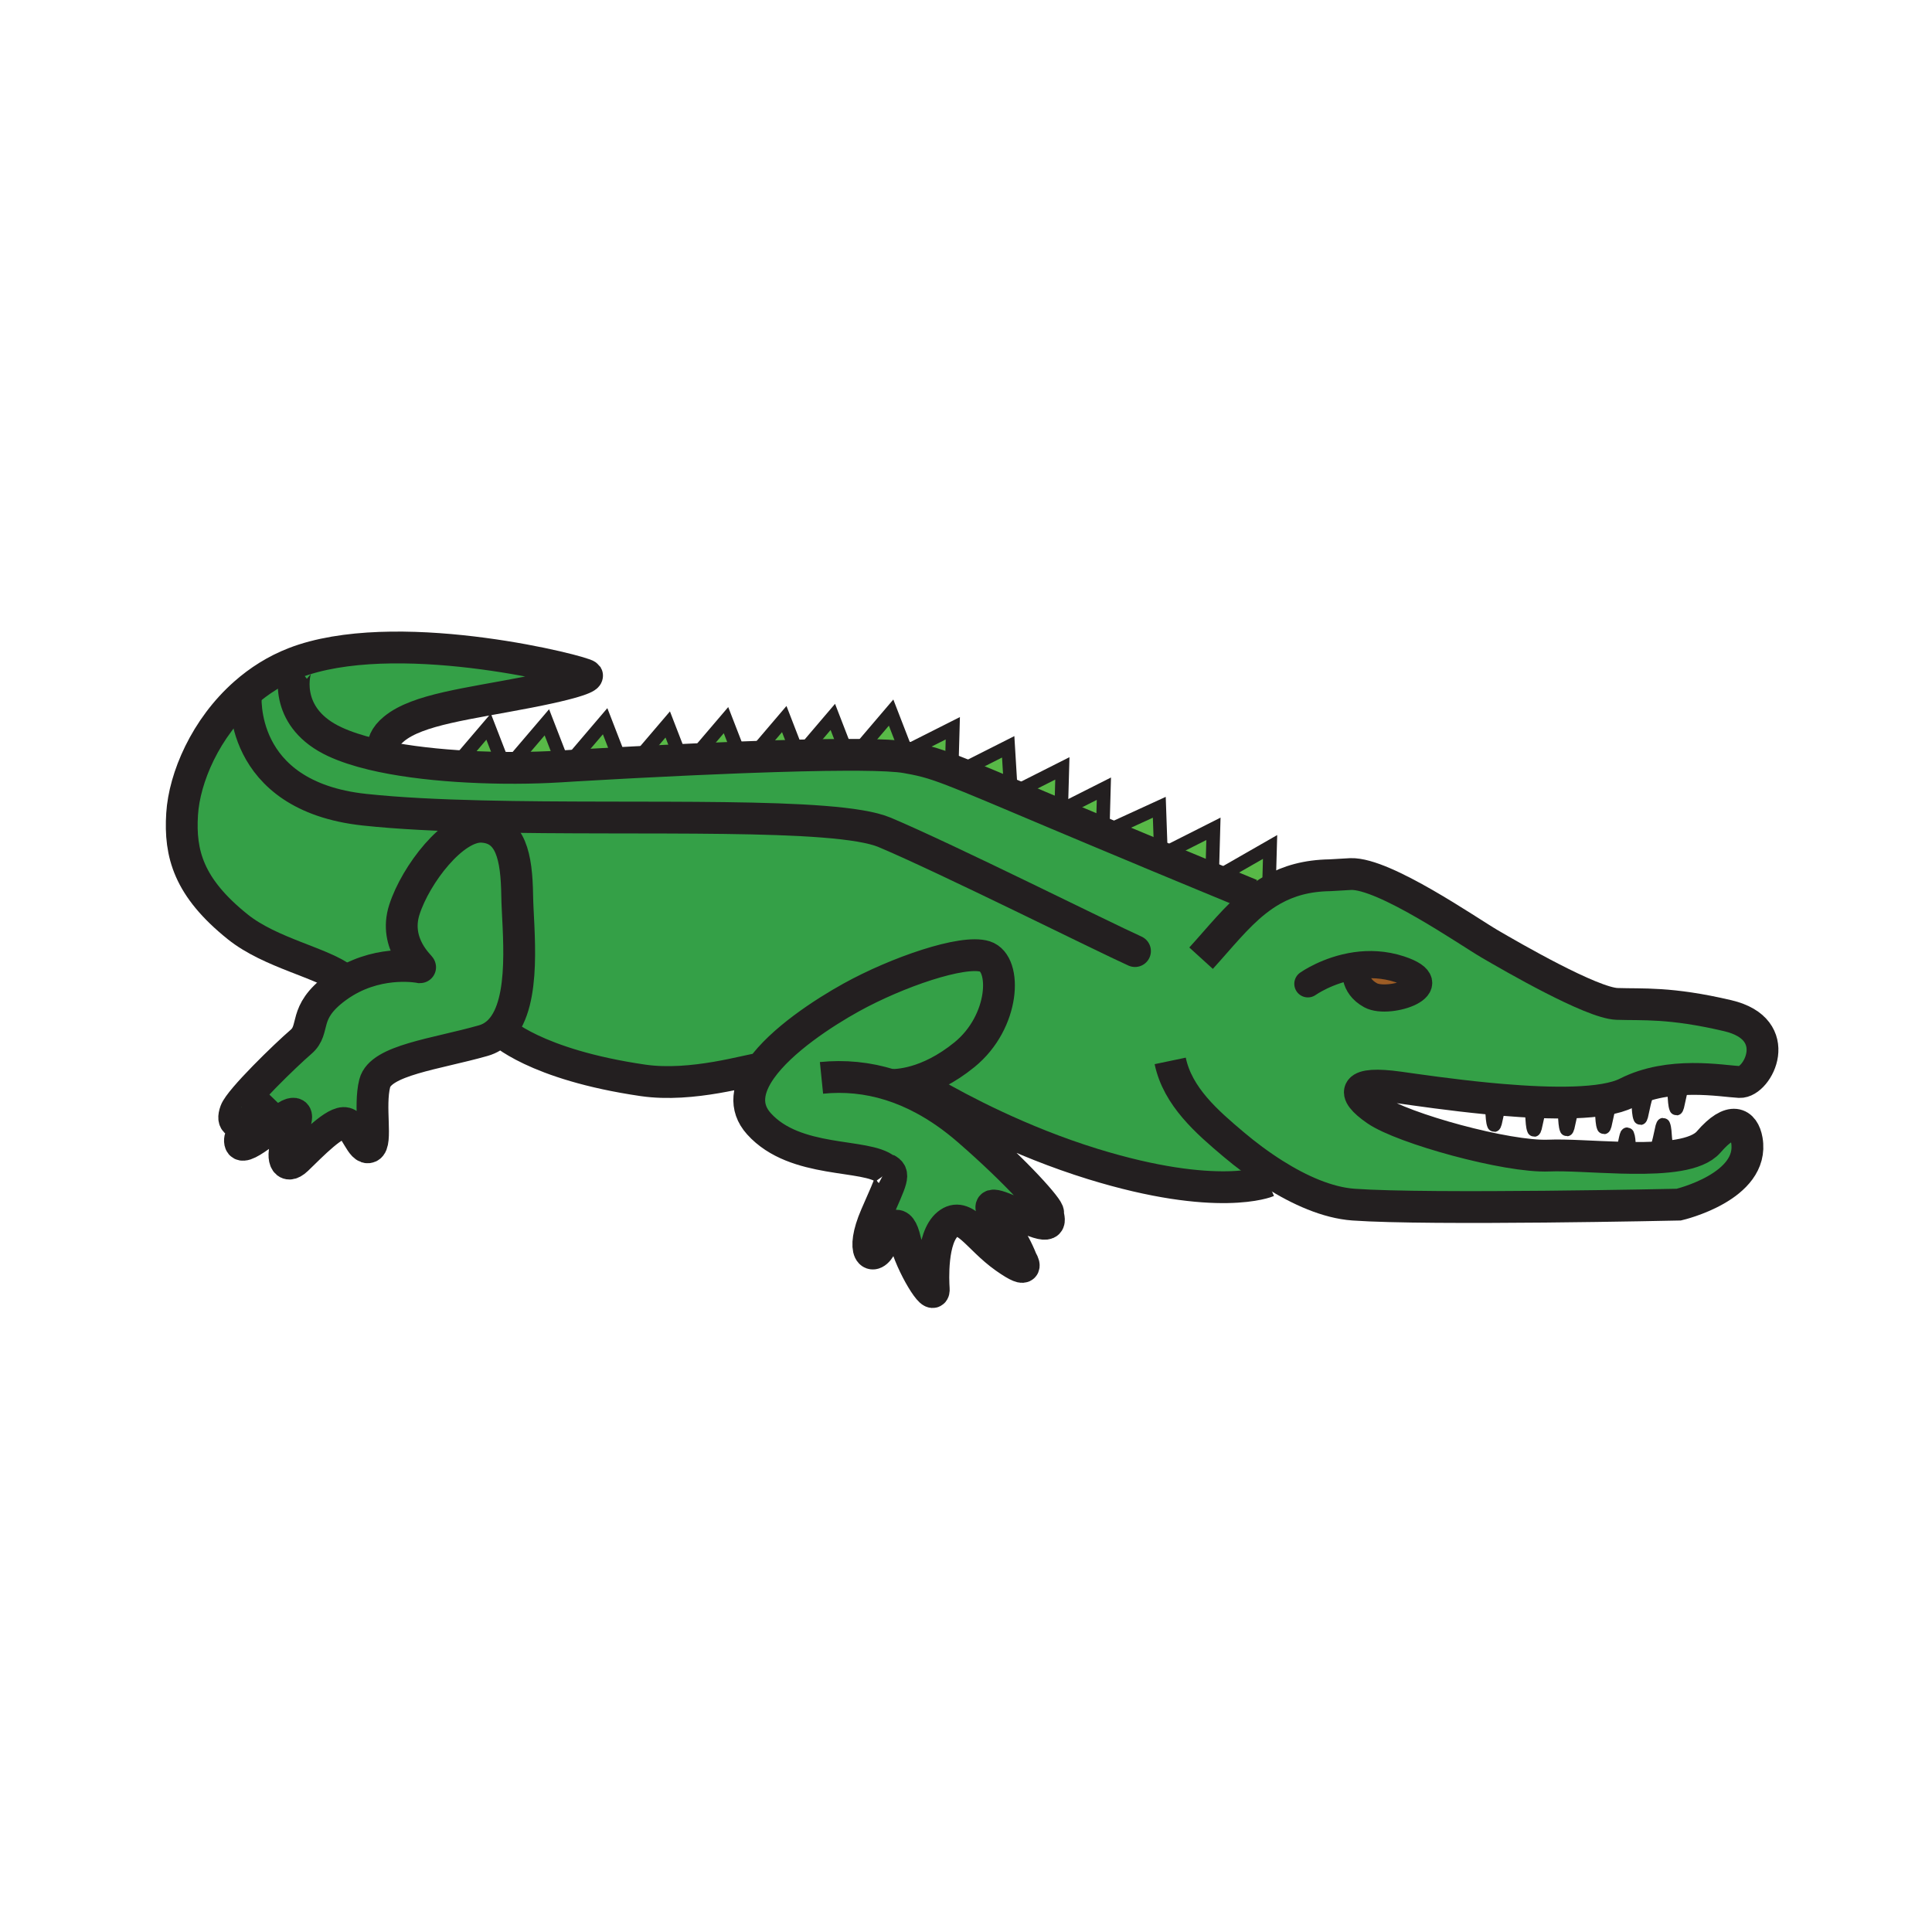 <svg height="850.394" viewBox="0 0 850.394 850.394" width="850.394" xmlns="http://www.w3.org/2000/svg"><path d="m596.74 425.05.18 1.25s-1.68 7.41 6.41 11.8c8.09 4.391 34.38-4.39 12.8-11.46-6.92-2.27-13.56-2.43-19.39-1.59zm-384.4-65.74c-19.07-.45-36.92-1.3-51.91-2.91-56.3-6.05-52.24-50.82-52.24-50.82l-.37-.43c6.21-5.47 13.45-10.11 21.74-13.33l.81 2.13c-1.51 3.91-4.74 22.42 17 32.53 4.69 2.18 10.28 3.99 16.44 5.48 11.23 2.71 24.36 4.35 37.39 5.22 6.62.44 13.22.68 19.53.77 2.11.02 4.18.03 6.21.03 6.95-.02 13.41-.24 18.99-.58.25-.02.5-.03.76-.04 1.75-.11 3.79-.24 6.09-.38 5.3-.3 11.95-.68 19.48-1.09 2.53-.13 5.17-.27 7.89-.42 6.15-.32 12.72-.64 19.5-.96 2.04-.1 4.11-.19 6.18-.29 6.43-.29 12.98-.57 19.5-.82 2.03-.07 4.07-.15 6.09-.22 6.67-.24 13.23-.45 19.52-.6.64-.02 1.27-.04 1.89-.05 6.94-.17 13.51-.27 19.46-.28 2.14-.01 4.19-.01 6.16.01 9.23.07 16.45.4 20.43 1.1 1.35.24 2.6.47 3.8.71 3.47.69 6.55 1.49 10.54 2.84 3.52 1.2 7.76 2.83 13.61 5.21 4.75 1.94 10.56 4.37 17.92 7.47 5.26 2.21 11.31 4.77 18.33 7.73 5.26 2.21 11.06 4.66 17.479 7.35 1.931.81 3.91 1.64 5.95 2.49 7.24 3.04 15.21 6.37 23.99 10.02v.01c6.88 2.86 14.25 5.92 22.18 9.2 5.69 2.36 11.67 4.82 17.94 7.41l2.04 2.94c2.399-1.9 4.92-3.63 7.609-5.13 6.881-3.84 14.91-6.21 25.141-6.36l9.189-.53c14.79-.4 51.57 25.18 61.16 30.78 9.59 5.59 44.78 25.98 55.96 26.38 11.2.4 23.261-.8 48.771 5.19 25.52 6 13.189 29.59 5.2 29.189-8-.41-30.71-4.8-49.57 4.79-10.271 5.23-33.19 4.88-55.16 3.03-2.08-.17-4.14-.36-6.19-.561-16.069-1.56-30.909-3.739-38.979-4.869-19.99-2.801-21.59 2.01-9.99 10 11.59 7.989 57.561 20.79 75.95 19.989 7.74-.34 19.68.601 31.64.931 1.591.04 3.181.08 4.761.09 14.76.18 28.72-.96 33.949-7.021 9.99-11.6 15.471-8.319 16.79-.8 3.591 20.57-29.96 28.391-29.96 28.391s-109.569 2.399-143.16 0c-11.539-.82-23.869-6.41-34.85-13.32l-2.92 3.091s-21.84 9.36-77.07-7.68c-32.229-9.95-59.17-24.5-70.02-30.771l-4.33 2.21c-4.89-2.63-9.78-4.689-14.65-6.22 2.59.08 16.18.05 32.6-13.31 17.81-14.49 18.76-40.141 9.02-43.23-9.73-3.08-38.7 6.88-58.89 18.05-12.23 6.771-30.74 18.851-39.68 31.5l-.22-.149c-4.86.319-30 8.31-51.76 5.13-47.84-6.98-62.79-21.931-62.79-21.931l-.09-.08c11.94-12.619 7.73-44.7 7.53-59.35-.24-17.1-2.83-29.56-15.42-30.27z" fill="#34a047"/><path d="m616.13 426.64c21.58 7.07-4.71 15.851-12.8 11.46-8.09-4.39-6.41-11.8-6.41-11.8l-.18-1.25c5.83-.84 12.47-.68 19.39 1.59z" fill="#9c5c25"/><g fill="#58b947"><path d="m558.6 388.59 1.67 3.02c-2.689 1.5-5.21 3.23-7.609 5.13l-2.04-2.94c-6.271-2.59-12.25-5.05-17.94-7.41l3.319-.39.58-.33 22.46-12.87z"/><path d="m533.67 380.6 2.91 5.07-.58.33-3.32.39c-7.93-3.28-15.3-6.34-22.18-9.2v-.01l.5-1.18-.05-1.47 4.21-.15 18.95-9.57z"/><path d="m510.95 374.53.05 1.47-.5 1.18c-8.78-3.65-16.75-6.98-23.99-10.02l.49-1.16 23.28-10.67zm-25.06-27.38-.439 15.79-4.891 1.73c-6.42-2.69-12.22-5.14-17.479-7.35l3.86-.6 1.279-.65z"/><path d="m467.17 354 1.05 2.07-1.279.65-3.86.6c-7.021-2.96-13.07-5.52-18.33-7.73l.249-.59-.06-1 3.72-.23 18.95-9.56z"/></g><path d="m391.93 477.54c4.87 1.53 9.76 3.59 14.65 6.22 6.54 3.51 13.09 8.05 19.61 13.71 21.609 18.771 35.619 34.681 35.149 36.34-.47 1.671 3.8 8.07-8.31 2.851-12.11-5.22-19.48-9.03-15.67-2.851 3.8 6.181 8.31 10.69 12.35 20.9 0 0 4.75 7.37-7.37-1.18-12.109-8.55-17.82-20.67-25.17-14.73-7.36 5.94-6.41 25.181-6.17 28.5.47 6.55-10.21-10.93-12.59-21.38-2.38-10.439-6.18-6.88-10.21 1.67-4.04 8.55-9.74 3.8-2.62-12.59 7.13-16.38 8.55-18.29 4.51-20.42l-.17.21c-8.53-7.25-39.83-2.31-55.87-20.17-6.64-7.39-4.88-15.851.93-24.07 8.94-12.649 27.45-24.729 39.68-31.5 20.19-11.17 49.16-21.13 58.89-18.05 9.74 3.09 8.79 28.74-9.02 43.23-16.419 13.36-30.009 13.39-32.599 13.31z" fill="#34a047"/><path d="m444.94 348 .06 1-.25.59c-7.36-3.1-13.17-5.53-17.92-7.47l-1.95-3.86 18.89-9.54zm-25.55-27.45-.44 15.78-5.73.58c-3.99-1.35-7.07-2.15-10.54-2.84l-2.05-4.06z" fill="#58b947"/><path d="m400.63 330.01 2.05 4.06c-1.2-.24-2.45-.47-3.8-.71-3.98-.7-11.2-1.03-20.43-1.1l.01-2.46 13.77-16.15 5.7 14.73 2.51 1.73zm-28.35.27.01 1.97c-5.95.01-12.52.11-19.46.28l-.02-.83 13.77-16.15zm-21.38.95.04 1.35c-6.29.15-12.85.36-19.52.6l.01-.53 13.77-16.15zm-25.64.47.07 1.7c-6.52.25-13.07.53-19.5.82l-.05-1.09 13.78-16.15zm-25.65 1.9.04.91c-6.78.32-13.35.64-19.5.96l-.02-.44 13.78-16.15zm-27.56-1.42.21 3.71c-7.53.41-14.18.79-19.48 1.09l-.2-3.38 13.77-16.15z" fill="#58b947"/><path d="m130.37 293.95-.81-2.13c1.32-.52 2.67-1 4.04-1.44 45.83-14.72 123.5 5.22 124.8 7 0 0 1.07 2.02-25.77 7.25-26.83 5.22-48.69 7.6-59.13 16.15-4.2 3.43-5.14 6.67-4.77 9.32l-4.92 1.86c-6.16-1.49-11.75-3.3-16.44-5.48-21.74-10.11-18.51-28.62-17-32.53z" fill="#34a047"/><path d="m246.41 332.65.28 4.71c-.26.01-.51.02-.76.04-5.58.34-12.04.56-18.99.58l-.01-3.9 13.78-16.15z" fill="#58b947"/><path d="m110.54 493.31-2.12.37c-3.56 1.19-6.65.71-4.75-4.52 1.9-5.22 22.17-24.87 28.82-30.57 6.66-5.7.39-12.7 15.36-23.81a46.812 46.812 0 0 1 4.1-2.73c16.37-9.73 32.95-6.3 32.95-6.3.71 0-11.88-9.98-6.89-25.41 4.98-15.44 21.64-37.15 34.22-36.44 12.59.71 15.18 13.17 15.42 30.27.2 14.65 4.41 46.73-7.53 59.35-1.99 2.11-4.44 3.681-7.44 4.53-20.9 5.94-45.12 8.55-47.73 18.76-2.62 10.221 1.18 26.36-2.38 28.03-3.56 1.66-5.94-9.26-10.45-10.45-4.51-1.189-14.73 9.5-21.37 15.91-5.33 5.141-7.13-1.189-4.04-8.31 3.09-7.13 5.7-12.83 1.42-11.641-4.27 1.19-20.66 17.101-22.32 12.82-.9-2.309 1.39-5.929 4.73-9.859z" fill="#34a047"/><path d="m215.06 319.83 5.7 14.72-.03 3.4c-6.31-.09-12.91-.33-19.53-.77l.08-1.2z" fill="#58b947"/><path d="m212.34 359.31-.11 4.59c-12.58-.71-29.24 21-34.22 36.44-4.99 15.43 7.6 25.41 6.89 25.41 0 0-16.58-3.43-32.95 6.3l-.52-.87c-9.46-7.47-32.27-11.58-46.81-23.24-21.61-17.34-25.57-32.15-24.46-49.64 1-15.96 10.25-37.84 27.66-53.15l.37.43s-4.06 44.77 52.24 50.82c14.99 1.61 32.84 2.46 51.91 2.91z" fill="#34a047"/><g fill="none" stroke="#231f20"><g stroke-width="14"><path d="m151.43 431.18c-9.46-7.47-32.27-11.58-46.81-23.24-21.61-17.34-25.57-32.15-24.46-49.64 1-15.96 10.25-37.84 27.66-53.15 6.21-5.47 13.45-10.11 21.74-13.33 1.32-.52 2.67-1 4.04-1.44 45.83-14.72 123.5 5.22 124.8 7 0 0 1.07 2.02-25.77 7.25-26.83 5.22-48.69 7.6-59.13 16.15-4.2 3.43-5.14 6.67-4.77 9.32"/><path d="m130.75 293.23c-.09.07-.23.32-.38.72-1.51 3.91-4.74 22.42 17 32.53 4.69 2.18 10.28 3.99 16.44 5.48 11.23 2.71 24.36 4.35 37.39 5.22 6.62.44 13.22.68 19.53.77 2.11.02 4.18.03 6.21.03 6.95-.02 13.41-.24 18.99-.58.25-.02.5-.03.76-.04 1.75-.11 3.79-.24 6.09-.38 5.3-.3 11.95-.68 19.48-1.09 2.53-.13 5.17-.27 7.89-.42 6.15-.32 12.72-.64 19.5-.96 2.04-.1 4.11-.19 6.18-.29 6.43-.29 12.98-.57 19.5-.82 2.03-.07 4.07-.15 6.09-.22 6.67-.24 13.23-.45 19.52-.6.64-.02 1.27-.04 1.89-.05 6.94-.17 13.51-.27 19.46-.28 2.14-.01 4.19-.01 6.16.01 9.23.07 16.45.4 20.43 1.1 1.35.24 2.6.47 3.8.71 3.47.69 6.55 1.49 10.54 2.84 3.52 1.2 7.76 2.83 13.61 5.21 4.75 1.94 10.56 4.37 17.92 7.47 5.26 2.21 11.31 4.77 18.33 7.73 5.26 2.21 11.06 4.66 17.479 7.35 1.931.81 3.91 1.64 5.95 2.49 7.24 3.04 15.21 6.37 23.99 10.02v.01c6.88 2.86 14.25 5.92 22.18 9.2 5.69 2.36 11.67 4.82 17.94 7.41m-430.559 89.42c-3.06 3.17-6.67 6.74-9.52 10.09-3.34 3.931-5.63 7.551-4.73 9.86 1.66 4.28 18.05-11.63 22.32-12.82 4.28-1.189 1.67 4.511-1.42 11.641-3.09 7.12-1.29 13.45 4.04 8.31 6.64-6.41 16.86-17.1 21.37-15.91s6.89 12.11 10.45 10.45c3.56-1.67-.24-17.81 2.38-28.03 2.61-10.21 26.83-12.819 47.73-18.76 3-.85 5.45-2.42 7.44-4.53 11.94-12.619 7.73-44.7 7.53-59.35-.24-17.1-2.83-29.56-15.42-30.27-12.58-.71-29.24 21-34.22 36.44-4.99 15.43 7.6 25.41 6.89 25.41 0 0-16.58-3.43-32.95 6.3-1.37.811-2.74 1.72-4.1 2.73-14.97 11.109-8.7 18.109-15.36 23.81-6.65 5.7-26.92 25.351-28.82 30.57-1.9 5.229 1.19 5.71 4.75 4.52m111.79-40.081s14.95 14.95 62.79 21.931c21.76 3.18 46.9-4.811 51.76-5.13m56.76 7.129c.06 0 .19.01.41.01 2.59.08 16.18.05 32.6-13.31 17.81-14.49 18.76-40.141 9.02-43.23-9.73-3.08-38.7 6.88-58.89 18.05-12.23 6.771-30.74 18.851-39.68 31.5-5.81 8.22-7.57 16.681-.93 24.07 16.04 17.86 47.34 12.92 55.87 20.17.44.37.82.77 1.13 1.21"/><path d="m361.59 474.44c9.99-1.011 20.14-.11 30.34 3.1 4.87 1.53 9.76 3.59 14.65 6.22 6.54 3.51 13.09 8.05 19.61 13.71 21.609 18.771 35.619 34.681 35.149 36.34-.47 1.671 3.8 8.07-8.31 2.851-12.11-5.22-19.48-9.03-15.67-2.851 3.8 6.181 8.31 10.69 12.35 20.9 0 0 4.75 7.37-7.37-1.18-12.109-8.55-17.82-20.67-25.17-14.73-7.36 5.94-6.41 25.181-6.17 28.5.47 6.55-10.21-10.93-12.59-21.38-2.38-10.439-6.18-6.88-10.21 1.67-4.04 8.55-9.74 3.8-2.62-12.59 7.13-16.38 8.55-18.29 4.51-20.42m15.681-36.1s1.82 1.14 5.14 3.069c10.85 6.271 37.79 20.82 70.02 30.771 55.23 17.04 77.07 7.68 77.07 7.68"/></g><path d="m575.68 433.04s8.71-6.22 21.061-7.99c5.83-.84 12.47-.68 19.39 1.59 21.58 7.07-4.71 15.851-12.8 11.46-8.09-4.39-6.41-11.8-6.41-11.8" stroke-linecap="round" stroke-linejoin="round" stroke-width="11.961"/><path d="m672.36 485.65c2.75 2.42 1.59 8.8 2.79 11.6.569 1.32 1.689-8.89 3.399-11m-23.779-2.73c2.75 2.421 1.601 8.801 2.79 11.601.58 1.32 1.69-8.89 3.4-11m25.79 1.329c2.75 2.42 1.6 8.8 2.79 11.59.57 1.33 1.69-8.88 3.4-10.99m10.13-1.53c2.76 2.431 1.6 8.79 2.8 11.591.57 1.319 1.68-8.88 3.399-10.99m9.851-4.661c2.76 2.42 1.6 8.79 2.8 11.59.57 1.33 1.68-8.89 3.39-11m9.67-4.79c2.75 2.42 1.6 8.79 2.8 11.59.569 1.32 1.68-8.88 3.399-10.989m-6.199 29.899c-2.761-2.42-1.601-8.79-2.801-11.59-.569-1.33-1.68 8.87-3.399 11m-9.66 4.79c-.41-.36-.73-.8-.97-1.3-1.49-2.92-.801-7.9-1.82-10.29-.53-1.2-1.5 7.07-2.94 10.2-.149.319-.31.59-.47.79" stroke-width="5.98"/><path d="m515.08 466.97c3.3 15.78 16.25 26.92 28.02 36.851 5.141 4.34 11.24 8.949 17.82 13.09 10.98 6.91 23.311 12.5 34.85 13.32 33.591 2.399 143.16 0 143.16 0s33.551-7.82 29.96-28.391c-1.319-7.52-6.8-10.8-16.79.8-5.229 6.061-19.189 7.2-33.949 7.021-1.58-.01-3.17-.05-4.761-.09-11.96-.33-23.899-1.271-31.64-.931-18.39.801-64.36-12-75.95-19.989-11.6-7.99-10-12.801 9.99-10 8.07 1.13 22.91 3.31 38.979 4.869 2.051.2 4.11.391 6.19.561 21.97 1.85 44.89 2.2 55.16-3.03 18.86-9.59 41.57-5.2 49.57-4.79 7.989.4 20.319-23.189-5.2-29.189-25.51-5.99-37.57-4.79-48.771-5.19-11.18-.399-46.37-20.79-55.96-26.38-9.59-5.6-46.37-31.18-61.16-30.78l-9.189.53c-10.23.15-18.26 2.52-25.141 6.36-2.689 1.5-5.21 3.23-7.609 5.13-8.53 6.77-15.601 15.79-23.99 25.02" stroke-width="14"/><path d="m499.58 418.63c-13.771-6.18-83.12-40.85-110.2-52.25-21.51-9.06-107.38-5.42-177.04-7.07-19.07-.45-36.92-1.3-51.91-2.91-56.3-6.05-52.24-50.82-52.24-50.82" stroke-linecap="round" stroke-linejoin="round" stroke-width="14"/><path d="m280.13 335.03 13.78-16.15 5.7 14.72m6.17-.47 13.78-16.15 5.7 14.72m6.17.95 13.77-16.15 5.7 14.73m-149.62 4.75 13.78-16.15 5.7 14.72m6.17-.47 13.78-16.15 5.7 14.72m6.17.95 13.77-16.15 5.7 14.73m80.76-.48 13.77-16.15 5.7 14.73m6.18-.48 13.77-16.15 5.7 14.73m2.51 1.73.19-.1 18.76-9.46-.44 15.78m5.88 1.96.05-.03 18.89-9.54 1.17 19.28.06 1m3.66-1.23 18.95-9.56-.44 15.79m68.83 32 .58-.33 22.46-12.87-.44 15.79m-91.66-31.87 1.28-.65 17.67-8.92-.44 15.79m1.55 3.06 23.28-10.67.67 19.2.05 1.47m4.16-1.62 18.95-9.57-.44 15.79" stroke-width="5.98"/></g><path d="m0 0h850.394v850.394h-850.394z" fill="none"/></svg>